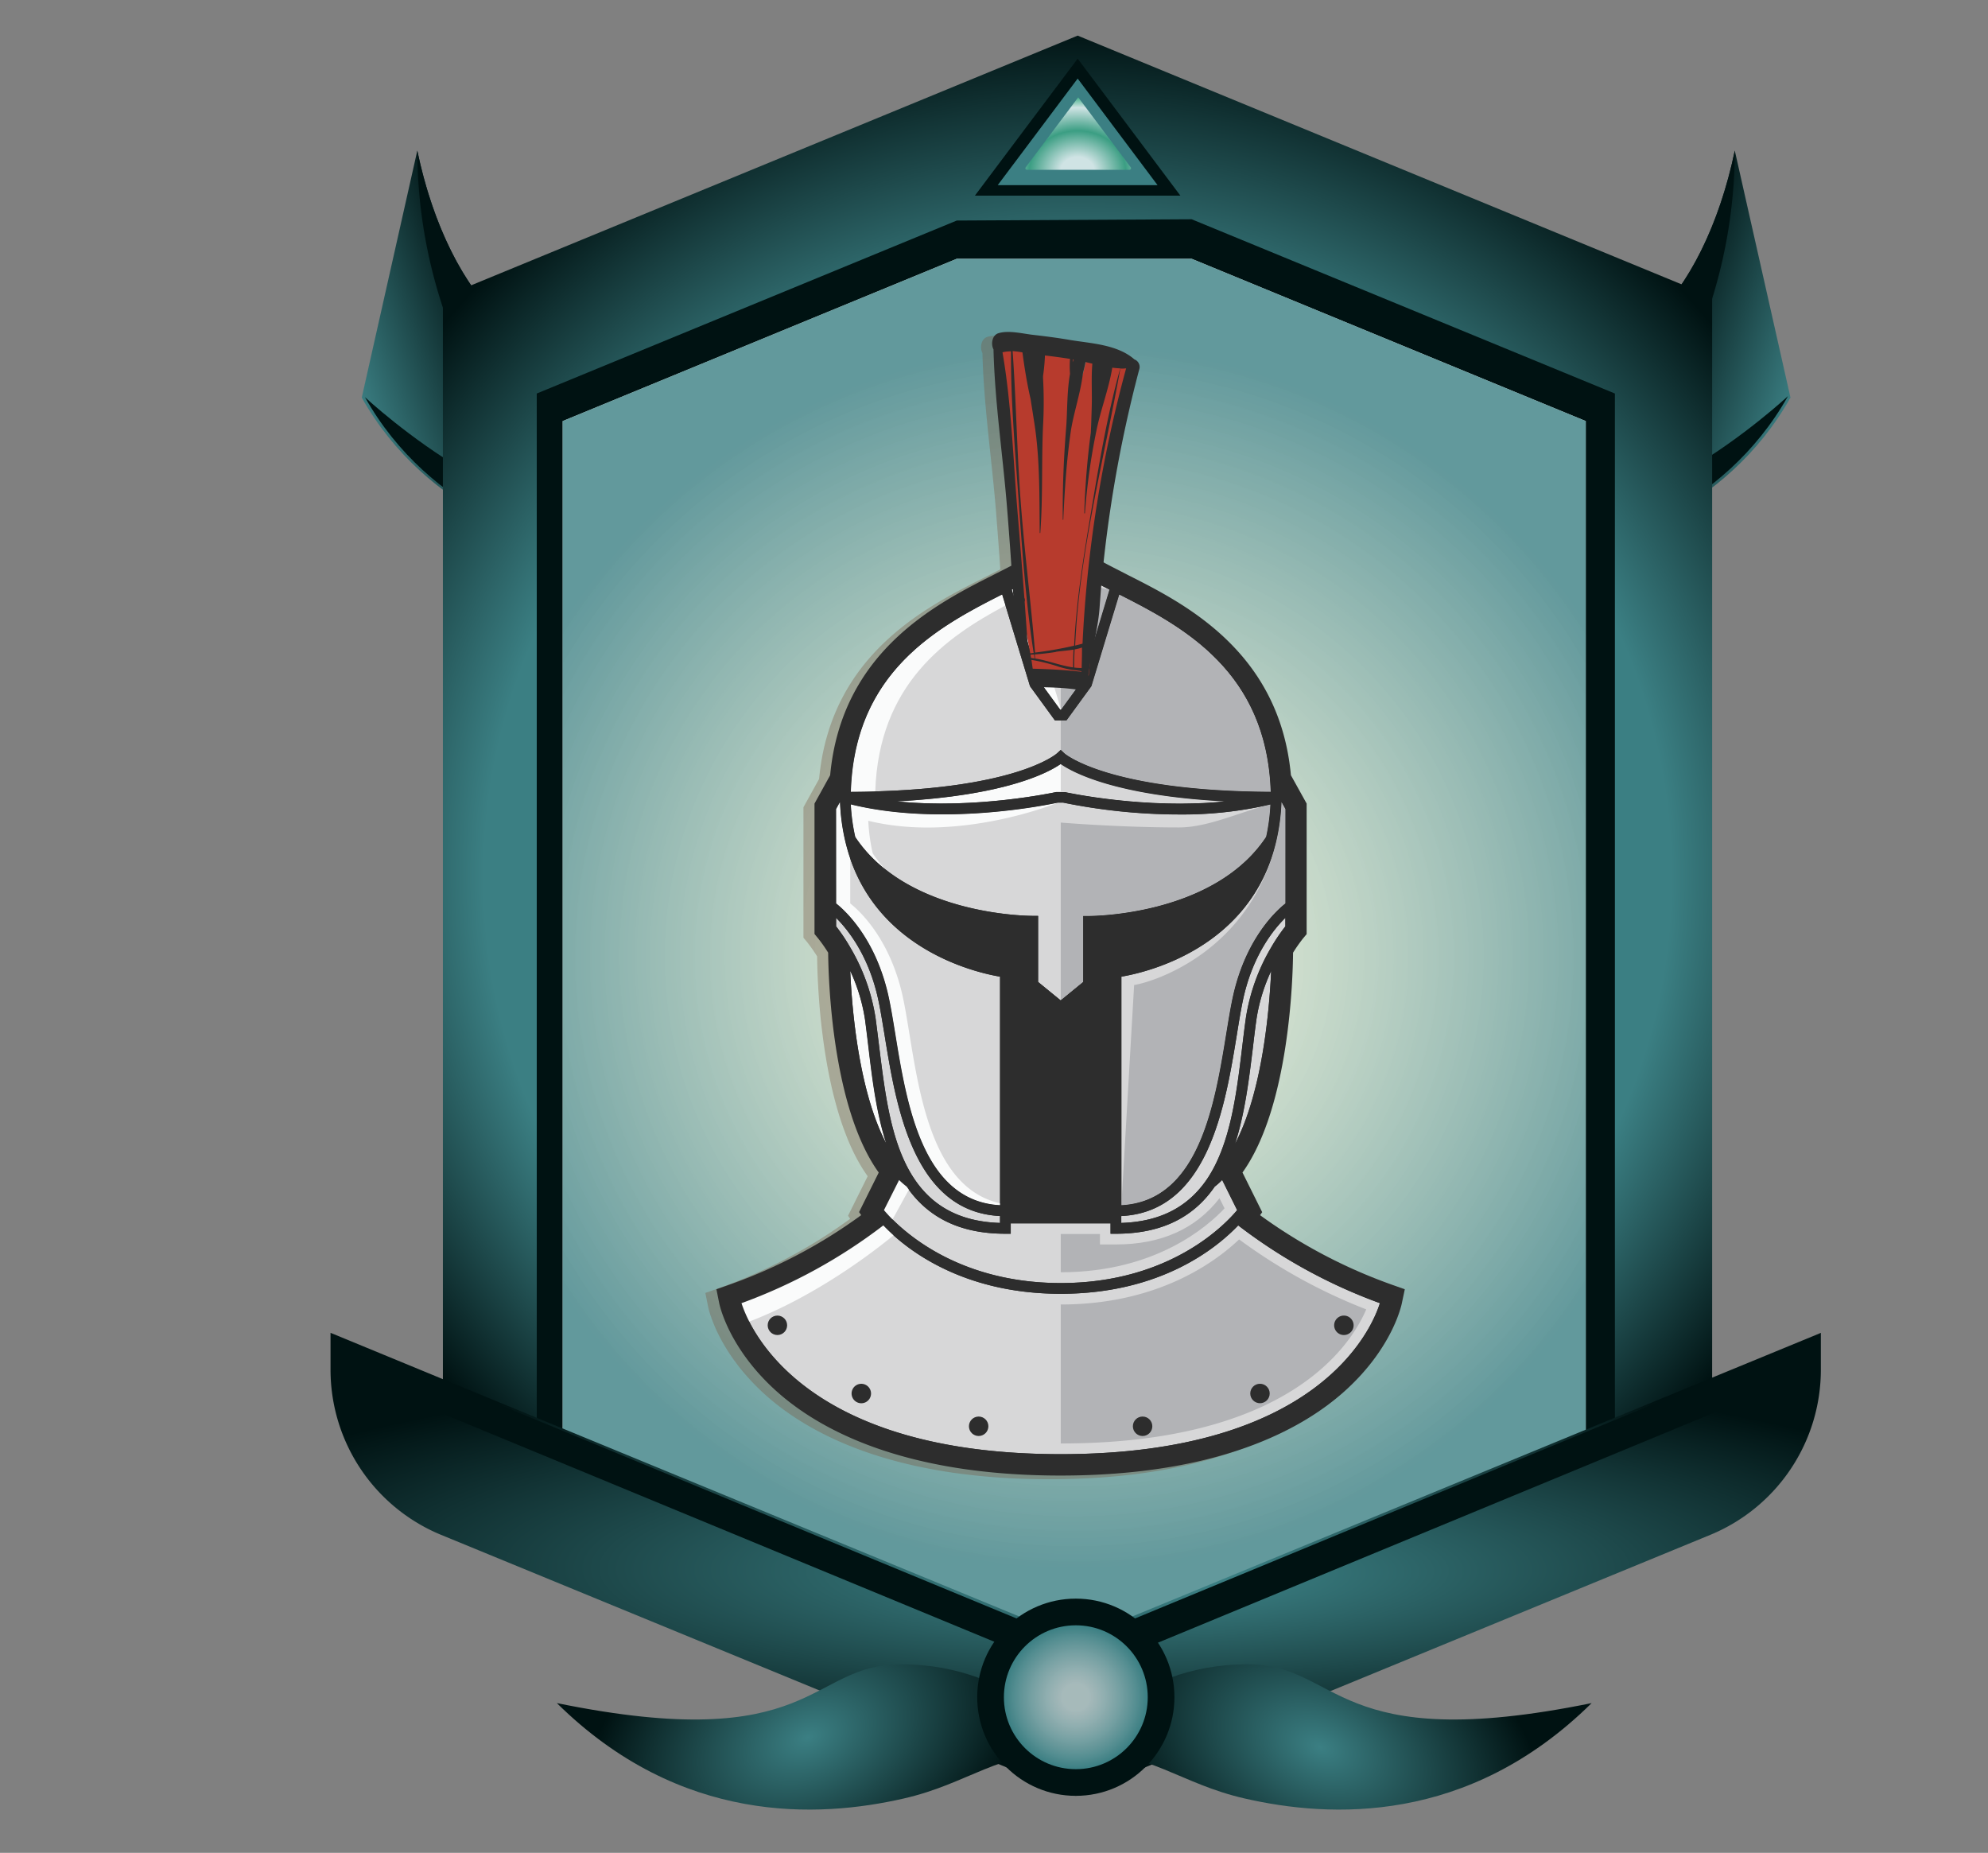 <svg xmlns="http://www.w3.org/2000/svg" xmlns:xlink="http://www.w3.org/1999/xlink" viewBox="0 0 539.75 503"><rect x="0" y="0" width="539.75" height="503" fill="#808080" stroke="none"/><defs><style>.cls-1{isolation:isolate;}.cls-2{fill:url(#linear-gradient);}.cls-3{fill:#001212;}.cls-4{fill:url(#linear-gradient-2);}.cls-5{fill:url(#radial-gradient);}.cls-6{fill:#fff;}.cls-7{opacity:0.8;fill:url(#radial-gradient-2);}.cls-8{fill:#3b7f83;}.cls-9{fill:url(#radial-gradient-3);}.cls-10{fill:url(#radial-gradient-4);}.cls-11{fill:none;}.cls-12{fill:url(#radial-gradient-5);}.cls-13{fill:url(#radial-gradient-6);}.cls-14{fill:url(#radial-gradient-7);}.cls-15{opacity:0.35;mix-blend-mode:multiply;}.cls-16{fill:#75523b;}.cls-17{fill:#2d2d2d;}.cls-18{fill:#b2b3b6;}.cls-19{fill:#d7d7d8;}.cls-20{fill:#fafbfb;}.cls-21{fill:#4f4f4f;}.cls-22{fill:#b73b2d;}</style><linearGradient id="linear-gradient" x1="76.8" y1="117.02" x2="180.19" y2="82.75" gradientUnits="userSpaceOnUse"><stop offset="0.2" stop-color="#3b7f83"/><stop offset="0.58" stop-color="#001212"/></linearGradient><linearGradient id="linear-gradient-2" x1="-3197.3" y1="117.02" x2="-3093.9" y2="82.75" gradientTransform="matrix(-1, 0, 0, 1, -2689.76, 0)" xlink:href="#linear-gradient"/><radialGradient id="radial-gradient" cx="292.55" cy="230.91" fy="256.455" r="223.83" gradientUnits="userSpaceOnUse"><stop offset="0.72" stop-color="#3b7f83"/><stop offset="1" stop-color="#001212"/></radialGradient><radialGradient id="radial-gradient-2" cx="291.65" cy="259.75" r="166.13" gradientUnits="userSpaceOnUse"><stop offset="0" stop-color="#fefbd4" stop-opacity="0.8"/><stop offset="1" stop-color="#3b7f83"/></radialGradient><radialGradient id="radial-gradient-3" cx="292.56" cy="46.32" r="24.15" gradientTransform="translate(0 7.56) scale(1 0.84)" gradientUnits="userSpaceOnUse"><stop offset="0.19" stop-color="#cfe3e4"/><stop offset="0.54" stop-color="#3b9e83"/><stop offset="0.85" stop-color="#cfe3e4"/><stop offset="1" stop-color="#3bac83"/></radialGradient><radialGradient id="radial-gradient-4" cx="292.05" cy="424.68" fx="312.01" fy="445.95" r="294.33" gradientTransform="translate(0 334.23) scale(1 0.21)" gradientUnits="userSpaceOnUse"><stop offset="0.07" stop-color="#3b7f83"/><stop offset="0.88" stop-color="#001212"/></radialGradient><radialGradient id="radial-gradient-5" cx="640.85" cy="1087.72" r="75.76" gradientTransform="matrix(0.76, -0.32, 0.21, 0.51, -496.18, 122.04)" gradientUnits="userSpaceOnUse"><stop offset="0" stop-color="#3b7f83"/><stop offset="1" stop-color="#001212"/></radialGradient><radialGradient id="radial-gradient-6" cx="-2876.03" cy="-123.73" r="75.76" gradientTransform="matrix(-0.76, -0.32, -0.21, 0.51, -1853.29, -382.9)" xlink:href="#radial-gradient-5"/><radialGradient id="radial-gradient-7" cx="292.09" cy="460.76" r="19.53" gradientUnits="userSpaceOnUse"><stop offset="0.19" stop-color="#cfe3e4" stop-opacity="0.8"/><stop offset="1" stop-color="#3b7f83"/></radialGradient></defs><g class="cls-1"><g id="Layer_1" data-name="Layer 1"><path class="cls-2" d="M168.28,150.74c-19.06-.57-52.61-11.76-70.06-42.8L113.3,40.88c8.38,40.35,33.77,67.1,55,45.29Z"/><path class="cls-3" d="M169.09,150.63c-19.05-.57-52.6-11.76-70-42.8,0,0,48.85,45.37,70.05,23.56Z"/><path class="cls-3" d="M168.28,150.74c-13.39-.4-26.44-22.45-39.07-46.29A136.44,136.44,0,0,1,113.3,40.88h0c8.38,40.35,33.77,67.1,55,45.29Z"/><path class="cls-4" d="M416.06,150.74c19.05-.57,52.6-11.76,70.06-42.8L471,40.88c-8.38,40.35-33.77,67.1-55,45.29Z"/><path class="cls-3" d="M415.39,150.33c19.05-.57,52.6-11.76,70.06-42.8,0,0-48.86,45.37-70.06,23.56Z"/><path class="cls-3" d="M416.06,150.74c13.38-.4,26.44-22.45,39.07-46.29A136.43,136.43,0,0,0,471,40.88h0c-8.38,40.35-33.77,67.1-55,45.29Z"/><path id="border_shadow" data-name="border shadow" class="cls-5" d="M292.59,9.67,120.25,80.61v300.6l172.34,70.94,172.26-70.94V80.61ZM431.47,391.75,292.59,448.93,153.71,391.75V114L259.8,70.31l65.43-.06L431.47,114Z"/><polygon id="border_shadow-2" data-name="border shadow" class="cls-3" points="438.45 106.83 438.45 399.55 292.09 459.81 145.73 399.55 145.73 106.83 259.77 59.87 323.53 59.52 438.45 106.83"/><polygon id="bgwhite" class="cls-6" points="430.54 114.31 430.54 392.07 291.65 449.25 152.77 392.07 152.77 114.31 259.77 70.25 323.53 70.25 430.54 114.31"/><polygon id="bg" class="cls-7" points="430.54 114.31 430.54 392.07 291.65 449.25 152.77 392.07 152.77 114.31 259.77 70.25 323.53 70.25 430.54 114.31"/><polygon class="cls-3" points="320.48 53.11 264.69 53.11 292.59 15.92 320.48 53.11"/><polygon class="cls-8" points="314.28 50.26 270.89 50.26 292.59 21.33 314.28 50.26"/><path class="cls-9" d="M306.66,46.1H278.82a.43.43,0,0,1-.34-.68l14.26-19,14.26,19A.43.43,0,0,1,306.66,46.1Z"/><path id="ribbon" class="cls-10" d="M494.37,361.83v10a48.5,48.5,0,0,1-30,44.84h0L292.08,487.53,119.74,416.67h0a48.5,48.5,0,0,1-30-44.84v-10l30,12.37,172.34,70.95L464.36,374.2,494,362Z"/><polygon id="ribbon_shadow" data-name="ribbon shadow" class="cls-3" points="493.53 362.71 493.53 371.86 464.03 384.07 292.48 455.01 120.86 384.07 90.58 371.53 90.58 362.71 120.47 375.08 292.08 446.02 463.64 375.08 493.53 362.71"/><path id="outline" class="cls-11" d="M494.37,361.83v10a48.5,48.5,0,0,1-30,44.84h0L292.08,487.53,119.74,416.67h0a48.5,48.5,0,0,1-30-44.84v-10l30,12.37,172.34,70.95L464.36,374.2,494,362Z"/><path class="cls-12" d="M245.33,488.26c17.79-4.06,25.1-12.58,46.32-13.26,0,0-14.79-23.18-47.12-23.18-25.11,0-23.11,24.88-93.34,10.53C184.76,495.5,222.28,493.53,245.33,488.26Z"/><path class="cls-13" d="M338,488.26c-17.8-4.06-25.1-12.58-46.33-13.26,0,0,14.79-23.18,47.12-23.18,25.12,0,23.12,24.88,93.35,10.53C398.55,495.5,361,493.53,338,488.26Z"/><circle class="cls-3" cx="292.09" cy="460.76" r="26.77"/><circle class="cls-14" cx="292.09" cy="460.76" r="19.53"/><g class="cls-15"><path class="cls-16" d="M374.86,349.75a141.56,141.56,0,0,1-35.75-18.86l.58-.81-5.35-10.77c12.71-17.75,13.67-52.67,13.73-59.68a42.76,42.76,0,0,1,2.69-3.84l1-1.2V219.15l-4.27-7.69c-3.1-33.58-28.86-46.59-44.18-54.32l-.57-.3-.4-.21c-5.9-3-11-5.57-13.36-8.13l-1.3-1.38h-5.5l-1.26,1.39c-2.38,2.55-7.48,5.14-13.37,8.13l-.39.2-.47.24c-15.43,7.79-41.19,20.8-44.3,54.38l-4.25,7.69v35.41l1.08,1.31a40.58,40.58,0,0,1,2.63,3.76c.07,7,1,42,13.73,59.69l-5.34,10.73.58.83a139.5,139.5,0,0,1-35.76,18.87L191.51,351l.74,3.7c.09.49,2.53,12.34,15.69,24.09,11.64,10.39,34.46,22.79,77,22.79s65.38-12.4,77-22.79c13.2-11.79,15.6-23.61,15.68-24.05l.79-3.73Z"/><path class="cls-16" d="M361.87,356.76a4,4,0,1,1-4,4A4,4,0,0,1,361.87,356.76Zm1.12,4a1.12,1.12,0,0,0-2.24,0,1.12,1.12,0,1,0,2.24,0Z"/><path class="cls-16" d="M371.64,354.77c-2.16,6.89-16.51,41-86.67,41s-84.47-34.13-86.68-41a144.59,144.59,0,0,0,38.5-21.11c5.71,6,20.9,18.57,48.18,18.57s42.46-12.55,48.19-18.57A144,144,0,0,0,371.64,354.77Z"/><path class="cls-16" d="M346,250.16v2.31a49.11,49.11,0,0,0-3.9,5.79,53.72,53.72,0,0,0-6.82,19.06c-.35,2.51-.68,5.16-1,7.91-1.54,12.74-3.2,26.45-9.58,35.9C320,328,312.86,332.64,301.43,333v-1.87c23.55-1.15,28.22-29.9,31.35-49.05.62-3.86,1.22-7.51,1.87-10.41C337.31,260.06,342.84,253.24,346,250.16Z"/><path class="cls-16" d="M346,220.64v25.62c-2.37,1.86-10.6,9.28-14.15,24.76-.68,3-1.28,6.68-1.92,10.59-3.13,19.23-7.39,45.44-28.47,46.58V266.14c6.47-1.09,35.06-7.53,42-36.58a55.87,55.87,0,0,0,1.47-10.86Z"/><path class="cls-16" d="M346,220.64v25.62c-2.37,1.86-10.6,9.28-14.15,24.76-.68,3-1.28,6.68-1.92,10.59-3.13,19.23-7.39,45.44-28.47,46.58l3.46-59.78c6.47-1.09,31.6-9.8,38.53-38.85a55.87,55.87,0,0,0,1.47-10.86Z"/><path class="cls-16" d="M341.92,219.38a52.06,52.06,0,0,1-1.16,8.79c-14.28,21.57-47.86,21.49-48.21,21.48h-1.47v17.92l-6.11,5-6.12-5V249.64h-1.47c-.36,0-33.88.1-48.17-21.43a51.53,51.53,0,0,1-1.21-8.84c24.81,6.09,53.61.09,56.29-.5h1.35a158.83,158.83,0,0,0,31.42,3.22A105.37,105.37,0,0,0,341.92,219.38Z"/><path class="cls-16" d="M233.94,232.66a51.56,51.56,0,0,1-1.2-8.84c24.8,6.09,51.55-4.94,51.55-4.94-2.68.59-31.48,6.59-56.29.5a51.53,51.53,0,0,0,1.21,8.84,38.14,38.14,0,0,0,8.09,8.72A36.66,36.66,0,0,1,233.94,232.66Z"/><path class="cls-16" d="M338.13,277.73a48,48,0,0,1,4-13.13c-.48,10.7-2.37,32.78-9.79,46.92,2.66-8.23,3.78-17.48,4.82-25.94C337.46,282.86,337.78,280.23,338.13,277.73Z"/><path class="cls-16" d="M328.84,321.33l4.07,8.19C330,333,315,349.32,285,349.32s-45.06-16.28-48-19.8l4.07-8.17a23.19,23.19,0,0,0,2.07,1.8c5.26,7.65,13.49,12.78,26.79,12.78h1.46v-2.82h27.11v2.82H300c13.31,0,21.54-5.15,26.81-12.8A19,19,0,0,0,328.84,321.33Z"/><path class="cls-16" d="M300.86,162.4c17.28,8.74,40.05,20.86,41.12,53.56-44.23-.22-55.92-10.35-56-10.45l-1-.93-1,.93c-.1.1-11.46,10.25-56,10.45,1.07-32.68,23.83-44.82,41.11-53.56l7.57,24.9,6.76,9.28h3.15l6.76-9.28Z"/><path class="cls-16" d="M270,165.36l-.9-3C251.78,171.14,229,183.28,228,216c2.3,0,4.5-.05,6.63-.11C235.58,186.75,253.79,174,270,165.36Z"/><path class="cls-16" d="M329.52,218.54c-21.65,2.23-43.14-2.48-43.4-2.53l-2,0-.32,0c-.26.05-21.77,4.78-43.43,2.53,29.78-1.55,41.38-7.9,44.59-10.14C288.17,210.64,299.76,217,329.52,218.54Z"/><path class="cls-16" d="M298.23,161.07,290.67,186l-5.6,7.67h-.2l-5.6-7.67-7.57-24.93c5.46-2.77,10.16-5.27,13-8.14h.45C288.08,155.8,292.76,158.3,298.23,161.07Z"/><path class="cls-16" d="M275.7,162.36c4.9-2.49,10.24-8.69,9.49-9.43h-.45c-2.88,2.87-7.58,5.37-13,8.14L279.27,186l5.6,7.67h.2Z"/><path class="cls-16" d="M268.5,331.12V333c-11.43-.35-18.57-5-23.21-11.88-6.38-9.45-8-23.14-9.59-35.88-.34-2.75-.66-5.4-1-7.91a53.81,53.81,0,0,0-6.82-19.05,48.05,48.05,0,0,0-3.88-5.8v-2.3c3.12,3.1,8.63,9.91,11.29,21.49.67,2.9,1.25,6.55,1.89,10.41C240.28,301.22,244.94,330,268.5,331.12Z"/><path class="cls-16" d="M268.5,266.14v62.05c-21.08-1.14-25.34-27.35-28.47-46.58-.64-3.91-1.24-7.61-1.92-10.59-3.55-15.48-11.78-22.9-14.13-24.76V220.64l1.07-1.94a55.87,55.87,0,0,0,1.47,10.86C233.44,258.61,262,265.05,268.5,266.14Z"/><path class="cls-16" d="M243.9,281.61c-.64-3.91-1.24-7.61-1.92-10.59-3.55-15.48-11.78-22.9-14.14-24.76V234.08c-.49-1.45-.94-3-1.32-4.52a55.87,55.87,0,0,1-1.47-10.86L224,220.64v25.62c2.35,1.86,10.58,9.28,14.13,24.76.68,3,1.28,6.68,1.92,10.59,3.13,19.23,7.39,45.44,28.47,46.58v-.53C250.74,323.69,246.82,299.61,243.9,281.61Z"/><path class="cls-16" d="M232.8,285.58c1,8.46,2.15,17.71,4.83,25.94-7.43-14.14-9.32-36.25-9.79-46.94a48.53,48.53,0,0,1,4,13.15C232.16,280.23,232.48,282.86,232.8,285.58Z"/><path class="cls-16" d="M300,338.84h-4.36V336H285v10.39h0c25.74,0,39.9-12.46,44.47-17.35l-1.37-2.75C321.65,334.62,312.21,338.84,300,338.84Z"/><path class="cls-16" d="M285,355.14h0v37.73h0c61.58,0,78.69-26.47,82.94-36.4a149.3,149.3,0,0,1-34.51-19C326.54,344,310.93,355.14,285,355.14Z"/><path class="cls-16" d="M285,224.31v48.22l0,0,6.11-5V249.64h1.47c.35,0,33.93.09,48.21-21.48a52.06,52.06,0,0,0,1.16-8.79c-8.21,2-16.86,6.26-24.86,6.26C300.92,225.64,285,224.31,285,224.31Z"/><path class="cls-16" d="M285,208.42V216l1.17,0c.26.05,21.75,4.76,43.4,2.53-29.76-1.56-41.35-7.9-44.55-10.14Z"/><path class="cls-16" d="M300.86,162.4l-7.56,24.9-6.76,9.28H285v8l0,0,1,.93c.1.1,11.79,10.23,56,10.45C340.91,183.26,318.14,171.14,300.86,162.4Z"/><path class="cls-16" d="M285,155.5v38.17h.12l5.6-7.67,7.56-24.93C292.18,160.18,285,155.5,285,155.5Z"/><path class="cls-16" d="M361.87,358.15a2.64,2.64,0,1,0,2.64,2.64A2.64,2.64,0,0,0,361.87,358.15Z"/><circle class="cls-16" cx="339.09" cy="379.3" r="2.64"/><circle class="cls-16" cx="307.22" cy="388.2" r="2.64"/><circle class="cls-16" cx="262.71" cy="388.2" r="2.64"/><path class="cls-16" d="M230.84,376.67a2.64,2.64,0,1,0,2.65,2.63A2.64,2.64,0,0,0,230.84,376.67Z"/><circle class="cls-16" cx="208.07" cy="360.79" r="2.64"/><path class="cls-16" d="M244.88,321.93,238.8,333l2,2.34s-18.78,16.44-41.31,24.8l-3.27-6.54a131.13,131.13,0,0,0,22-9.85c12.54-6.9,17.81-12.08,17.81-12.08l-.18-3.47,5.72-10.25Z"/><path class="cls-16" d="M373.9,352.49a141.3,141.3,0,0,1-38.82-21c.42-.52.65-.86.72-1l.51-.71L330.93,319c13.74-17.14,14.24-55.37,14.24-60.19a50.18,50.18,0,0,1,3.35-4.88l.35-.4V219.9l-4.2-7.57C342,180.4,318.33,168,301.91,159.68c-.26-.15-.51-.26-.76-.39-6.19-3.15-11.54-5.85-14.27-8.8l-.44-.47h-2.95l-.42.47c-2.75,2.95-8.1,5.65-14.3,8.8-.24.13-.49.24-.75.39-16.42,8.29-40.1,20.72-42.76,52.65l-4.19,7.57v33.62l.33.4a41.86,41.86,0,0,1,3.38,4.88c0,4.82.48,43.08,14.23,60.2l-5.38,10.81.5.71c.07.1.3.42.72,1a140.43,140.43,0,0,1-38.8,21l-1.2.42.25,1.24c.09.45,2.41,11.44,14.77,22.48,11.27,10.06,33.45,22.05,75.1,22.05s63.82-12,75.08-22.05c12.36-11,14.69-22,14.78-22.48l.26-1.24Zm-41.59-41c2.66-8.23,3.78-17.48,4.82-25.94.33-2.72.65-5.35,1-7.85a48,48,0,0,1,4-13.13C341.62,275.3,339.73,297.38,332.31,311.52Zm13.66-59a49.11,49.11,0,0,0-3.9,5.79,53.72,53.72,0,0,0-6.82,19.06c-.35,2.51-.68,5.16-1,7.91-1.54,12.74-3.2,26.45-9.58,35.9C320,328,312.86,332.64,301.43,333v-1.87c23.55-1.15,28.22-29.9,31.35-49.05.62-3.86,1.22-7.51,1.87-10.41,2.66-11.6,8.19-18.42,11.32-21.5Zm-61.68-33.59h1.35a158.83,158.83,0,0,0,31.42,3.22,105.37,105.37,0,0,0,24.86-2.72,52.06,52.06,0,0,1-1.16,8.79c-14.28,21.57-47.86,21.49-48.21,21.48h-1.47v17.92l-6.11,5-6.12-5V249.64h-1.47c-.36,0-33.88.1-48.17-21.43a51.53,51.53,0,0,1-1.21-8.84C252.81,225.47,281.61,219.47,284.29,218.88Zm-43.91-.34c29.78-1.55,41.38-7.9,44.59-10.14,3.2,2.24,14.79,8.58,44.55,10.14-21.65,2.23-43.14-2.48-43.4-2.53l-2,0-.32,0C283.55,216.06,262,220.79,240.38,218.54ZM346,246.26c-2.37,1.86-10.6,9.28-14.15,24.76-.68,3-1.28,6.68-1.92,10.59-3.13,19.23-7.39,45.44-28.47,46.58V266.14c6.47-1.09,35.06-7.53,42-36.58a55.87,55.87,0,0,0,1.47-10.86l1.08,1.94Zm-61.23-93.33h.45c2.89,2.87,7.57,5.37,13,8.14L290.67,186l-5.6,7.67h-.2l-5.6-7.67-7.57-24.93C277.16,158.3,281.86,155.8,284.74,152.93Zm-15.68,9.47,7.57,24.9,6.76,9.28h3.15l6.76-9.28,7.56-24.9c17.28,8.74,40.05,20.86,41.12,53.56-44.23-.22-55.92-10.35-56-10.45l-1-.93-1,.93c-.1.1-11.46,10.25-56,10.45C229,183.28,251.78,171.14,269.06,162.4ZM224,220.64l1.07-1.94a55.87,55.87,0,0,0,1.47,10.86c6.92,29.05,35.51,35.49,42,36.58v62.05c-21.08-1.14-25.34-27.35-28.47-46.58-.64-3.91-1.24-7.61-1.92-10.59-3.55-15.48-11.78-22.9-14.13-24.76Zm0,31.83v-2.3c3.12,3.1,8.63,9.91,11.29,21.49.67,2.9,1.25,6.55,1.89,10.41,3.12,19.15,7.78,47.9,31.34,49.05V333c-11.43-.35-18.57-5-23.21-11.88-6.38-9.45-8-23.14-9.59-35.88-.34-2.75-.66-5.4-1-7.91a53.81,53.81,0,0,0-6.82-19.05A48.05,48.05,0,0,0,224,252.47Zm3.86,12.11a48.53,48.53,0,0,1,4,13.15c.36,2.5.68,5.13,1,7.85,1,8.46,2.15,17.71,4.83,25.94C230.2,297.38,228.31,275.27,227.84,264.58Zm13.25,56.77a23.19,23.19,0,0,0,2.07,1.8c5.26,7.65,13.49,12.78,26.79,12.78h1.46v-2.82h27.11v2.82H300c13.31,0,21.54-5.15,26.81-12.8a19,19,0,0,0,2-1.8l4.07,8.19C330,333,315,349.32,285,349.32s-45.06-16.28-48-19.8ZM285,395.78c-70,0-84.47-34.13-86.68-41a144.59,144.59,0,0,0,38.5-21.11c5.71,6,20.9,18.57,48.18,18.57s42.46-12.55,48.19-18.57a144,144,0,0,0,38.48,21.11C369.48,361.66,355.13,395.78,285,395.78Z"/><path class="cls-16" d="M286,161.86v0"/><path class="cls-16" d="M274.33,95l4.79,19.74V95.55q3.86.53,7.7,1.13l1.91.3-.57,16.57,4.13-16q1.05.18,2.1.39L293,122l5.74-23c1.77.45,3.52,1,5.26,1.58-3.13,10.51-4.7,21.9-6.08,33.19-2.07,16.8-3.79,33.68-5.33,50.59-5.56.79-9.27,1.7-14.86,1.54-.43-7-2.78-14.48-3.29-21.43q-2.56-35-6.53-69.8C270.06,94.64,272.19,94.8,274.33,95Z"/><path class="cls-16" d="M295.89,161.24a350.67,350.67,0,0,1,10.4-59.89A2.19,2.19,0,0,0,305,98.57c-4.66-4.1-12-4.35-17.45-5.27-3.3-.57-6.61-1-9.93-1.38-2.9-.31-6.71-1.33-9.54-.46-1.76.54-2.08,3-1.34,4.39.34,14.21,2.52,28.61,3.66,42.75q1,12.32,1.74,24.65l.53,8.59c1.66,4.63,1.89,12.51,5.51,14.92,2,1.33-1.74.71-1.06.73,5.87.17,8.38.08,14.2,1,1,.15.9.48.93-.8.16-6.69,2.77-14.75,3.27-21.43m-20.92-69.6c.54,4.14,1.26,8.57,2.21,12.66.38,2.47.78,4.93,1.15,7.4,1.39,9.44,1.23,19.36,1.33,28.91,0,.13.15.15.16,0,.72-9.68.31-19.33.74-29a117.09,117.09,0,0,0,0-13c0-.19,0-.37,0-.56a51.46,51.46,0,0,0,.52-5.57c2.27.27,4.53.57,6.8.93a27.5,27.5,0,0,0,0,4.06c-.86,4.8-.7,10.39-1.05,14.67-.67,8.27-1,16.56-.91,24.88,0,.11.14.13.14,0,.35-7.91.88-15.88,2-23.69.68-4.85,2.74-10.75,3.35-16.16.27-1,.5-1.93.68-2.91l1.86.45c-.33,3.75-.06,7.56-.16,11.32-.06,2.43-.15,4.87-.25,7.3a216.58,216.58,0,0,0-1.78,21.92c0,.15.17.17.18,0a172.82,172.82,0,0,1,3.2-22.77c1.15-5.48,3.31-11.1,4.22-16.68.73.09,1.45.16,2.17.18-3.57,12.69-5.8,26.23-8,39.37-2,11.84-3.94,23.82-4.53,35.92a103.59,103.59,0,0,1-10.6,1.87c-1.15-13.82-2.92-27.56-3.94-41.41-1-13.45-1.2-27-2.16-40.43A23.69,23.69,0,0,1,274.56,96.66Zm5,.73h0v0A.14.14,0,0,0,279.52,97.39Zm-4-.44a.68.68,0,0,0,0-.14h.06A.65.65,0,0,1,275.56,97Zm12.64,2.5c0-.28,0-.57.07-.86l.21,0C288.38,98.9,288.29,99.17,288.2,99.45ZM302.75,101a346.74,346.74,0,0,0-11.84,74.74c-.67.18-1.35.35-2,.51,1.16-25.57,7.81-50.36,12.27-75.2C301.69,101.08,302.22,101.06,302.75,101Zm-18,81.09a25.41,25.41,0,0,0,3.41.77,23.51,23.51,0,0,1,2.46.37.76.76,0,0,0,0,.15c-4.69-.56-9.4-.74-14.12-.87,0-.82-.11-1.64-.17-2.47A47.07,47.07,0,0,1,284.78,182.11Zm5.89.26a16.16,16.16,0,0,1-2-.13q0-2.46.12-4.92a12.16,12.16,0,0,0,2-.51C290.79,178.66,290.72,180.51,290.67,182.37Zm-7-4.39c1.25-.21,3.1-.32,4.82-.6-.07,1.61-.11,3.21-.13,4.82-3.46-.49-6.82-1.86-10.29-2.41h0c0-.37-.07-.74-.1-1.11C279.85,178.52,281.75,178.3,283.64,178Zm-5.74,1.79c-.52-.08-1-.13-1.58-.17l-.06-.81,1.48-.1C277.8,179.05,277.84,179.41,277.9,179.77Zm17.6-13.9c.06-.79.13-1.58.19-2.37M269.18,96.64a9.15,9.15,0,0,1,2.31-.25c-.08,13.11,1.07,26.43,2,39.45,1,14.09,2,28.48,4.15,42.42l-1.44.17c-.33-4.69-.66-9.37-1-14.05a1.42,1.42,0,0,0-.08-1.09q-.92-12.1-1.93-24.19C272.06,125.15,271.58,110.42,269.18,96.64Z"/></g><path class="cls-17" d="M377.86,348.75a141.56,141.56,0,0,1-35.75-18.86l.58-.81-5.35-10.77c12.71-17.75,13.67-52.67,13.73-59.68a42.76,42.76,0,0,1,2.69-3.84l1-1.2V218.15l-4.27-7.69c-3.1-33.58-28.86-46.59-44.18-54.32l-.57-.3-.4-.21c-5.9-3-11-5.57-13.36-8.13l-1.3-1.38h-5.5l-1.26,1.39c-2.38,2.55-7.48,5.14-13.37,8.13l-.39.2-.47.24c-15.43,7.79-41.19,20.8-44.3,54.38l-4.25,7.69v35.41l1.08,1.31a40.58,40.58,0,0,1,2.63,3.76c.07,7,1,42,13.73,59.69l-5.34,10.73.58.83a139.5,139.5,0,0,1-35.76,18.87L194.51,350l.74,3.7c.09.49,2.53,12.34,15.69,24.09,11.64,10.39,34.46,22.79,77,22.79s65.38-12.4,77-22.79c13.2-11.79,15.6-23.61,15.68-24.05l.79-3.73Z"/><path class="cls-18" d="M364.87,355.76a4,4,0,1,1-4,4A4,4,0,0,1,364.87,355.76Zm1.12,4a1.12,1.12,0,0,0-2.24,0,1.12,1.12,0,1,0,2.24,0Z"/><path class="cls-19" d="M374.64,353.77c-2.16,6.89-16.51,41-86.67,41s-84.47-34.13-86.68-41a144.59,144.59,0,0,0,38.5-21.11c5.71,6,20.9,18.57,48.18,18.57s42.46-12.55,48.19-18.57A144,144,0,0,0,374.64,353.77Z"/><path class="cls-19" d="M349,249.16v2.31a49.11,49.11,0,0,0-3.9,5.79,53.72,53.72,0,0,0-6.82,19.06c-.35,2.51-.68,5.16-1,7.91-1.54,12.74-3.2,26.45-9.58,35.9C323,327,315.86,331.64,304.43,332v-1.87c23.55-1.15,28.22-29.9,31.35-49.05.62-3.86,1.22-7.51,1.87-10.41C340.31,259.06,345.84,252.24,349,249.16Z"/><path class="cls-19" d="M349,219.64v25.62c-2.37,1.86-10.6,9.28-14.15,24.76-.68,3-1.28,6.68-1.92,10.59-3.13,19.23-7.39,45.44-28.47,46.58V265.14c6.47-1.09,35.06-7.53,42-36.58a55.87,55.87,0,0,0,1.47-10.86Z"/><path class="cls-18" d="M349,219.64v25.62c-2.37,1.86-10.6,9.28-14.15,24.76-.68,3-1.28,6.68-1.92,10.59-3.13,19.23-7.39,45.44-28.47,46.58l3.46-59.78c6.47-1.09,31.6-9.8,38.53-38.85a55.87,55.87,0,0,0,1.47-10.86Z"/><path class="cls-19" d="M344.92,218.38a52.06,52.06,0,0,1-1.16,8.79c-14.28,21.57-47.86,21.49-48.21,21.48h-1.47v17.92l-6.11,5-6.12-5V248.64h-1.47c-.36,0-33.88.1-48.17-21.43a51.53,51.53,0,0,1-1.21-8.84c24.81,6.09,53.61.09,56.29-.5h1.35a158.83,158.83,0,0,0,31.42,3.22A105.37,105.37,0,0,0,344.92,218.38Z"/><path class="cls-20" d="M236.94,231.66a51.56,51.56,0,0,1-1.2-8.84c24.8,6.09,51.55-4.94,51.55-4.94-2.68.59-31.48,6.59-56.29.5a51.53,51.53,0,0,0,1.21,8.84,38.14,38.14,0,0,0,8.09,8.72A36.66,36.66,0,0,1,236.94,231.66Z"/><path class="cls-19" d="M341.13,276.73a48,48,0,0,1,4-13.13c-.48,10.7-2.37,32.78-9.79,46.92,2.66-8.23,3.78-17.48,4.82-25.94C340.46,281.86,340.78,279.23,341.13,276.73Z"/><path class="cls-19" d="M331.84,320.33l4.07,8.19C333,332,318,348.32,288,348.32s-45.06-16.28-48-19.8l4.07-8.17a23.19,23.19,0,0,0,2.07,1.8c5.26,7.65,13.49,12.78,26.79,12.78h1.46v-2.82h27.11v2.82H303c13.31,0,21.54-5.15,26.81-12.8A19,19,0,0,0,331.84,320.33Z"/><path class="cls-19" d="M303.86,161.4c17.28,8.74,40.05,20.86,41.12,53.56-44.23-.22-55.92-10.35-56-10.45l-1-.93-1,.93c-.1.1-11.46,10.25-56,10.45,1.07-32.68,23.83-44.82,41.11-53.56l7.57,24.9,6.76,9.28h3.15l6.76-9.28Z"/><path class="cls-20" d="M273,164.36l-.9-3C254.78,170.14,232,182.28,231,215c2.3,0,4.5-.05,6.63-.11C238.58,185.75,256.79,173,273,164.36Z"/><path class="cls-20" d="M332.52,217.54c-21.65,2.23-43.14-2.48-43.4-2.53l-2,0-.32,0c-.26.05-21.77,4.78-43.43,2.53,29.78-1.55,41.38-7.9,44.59-10.14C291.17,209.64,302.76,216,332.52,217.54Z"/><path class="cls-19" d="M301.23,160.07,293.67,185l-5.6,7.67h-.2l-5.6-7.67-7.57-24.93c5.46-2.77,10.16-5.27,13-8.14h.45C291.08,154.8,295.76,157.3,301.23,160.07Z"/><path class="cls-20" d="M278.7,161.36c4.9-2.49,10.24-8.69,9.49-9.43h-.45c-2.88,2.87-7.58,5.37-13,8.14L282.27,185l5.6,7.67h.2Z"/><path class="cls-19" d="M271.5,330.12V332c-11.43-.35-18.57-5-23.21-11.88-6.38-9.45-8-23.14-9.59-35.88-.34-2.75-.66-5.4-1-7.91a53.81,53.81,0,0,0-6.82-19.05,48.05,48.05,0,0,0-3.88-5.8v-2.3c3.12,3.1,8.63,9.91,11.29,21.49.67,2.9,1.25,6.55,1.89,10.41C243.28,300.22,247.94,329,271.5,330.12Z"/><path class="cls-19" d="M271.5,265.14v62.05c-21.08-1.14-25.34-27.35-28.47-46.58-.64-3.91-1.24-7.61-1.92-10.59-3.55-15.48-11.78-22.9-14.13-24.76V219.64l1.07-1.94a55.87,55.87,0,0,0,1.47,10.86C236.44,257.61,265,264.05,271.5,265.14Z"/><path class="cls-20" d="M246.9,280.61c-.64-3.91-1.24-7.61-1.92-10.59-3.55-15.48-11.78-22.9-14.14-24.76V233.08c-.49-1.45-.94-3-1.32-4.52a55.87,55.87,0,0,1-1.47-10.86L227,219.64v25.62c2.35,1.86,10.58,9.28,14.13,24.76.68,3,1.28,6.68,1.92,10.59,3.13,19.23,7.39,45.44,28.47,46.58v-.53C253.74,322.69,249.82,298.61,246.9,280.61Z"/><path class="cls-20" d="M235.8,284.58c1,8.46,2.15,17.71,4.83,25.94-7.43-14.14-9.32-36.25-9.79-46.94a48.53,48.53,0,0,1,4,13.15C235.16,279.23,235.48,281.86,235.8,284.58Z"/><path class="cls-18" d="M303,337.84h-4.36V335H288v10.39h0c25.74,0,39.9-12.46,44.47-17.35l-1.37-2.75C324.65,333.62,315.21,337.84,303,337.84Z"/><path class="cls-18" d="M288,354.14h0v37.73h0c61.58,0,78.69-26.47,82.94-36.4a149.3,149.3,0,0,1-34.51-19C329.54,343,313.93,354.14,288,354.14Z"/><path class="cls-18" d="M288,223.31v48.22l0,0,6.11-5V248.64h1.47c.35,0,33.93.09,48.21-21.48a52.06,52.06,0,0,0,1.16-8.79c-8.21,2-16.86,6.26-24.86,6.26C303.92,224.64,288,223.31,288,223.31Z"/><path class="cls-19" d="M288,207.42V215l1.17,0c.26.05,21.75,4.76,43.4,2.53-29.76-1.56-41.35-7.9-44.55-10.14Z"/><path class="cls-18" d="M303.86,161.4l-7.56,24.9-6.76,9.28H288v8l0,0,1,.93c.1.1,11.79,10.23,56,10.45C343.91,182.26,321.14,170.14,303.86,161.4Z"/><path class="cls-18" d="M288,154.5v38.17h.12l5.6-7.67,7.56-24.93C295.18,159.18,288,154.5,288,154.5Z"/><path class="cls-17" d="M364.87,357.15a2.64,2.64,0,1,0,2.64,2.64A2.64,2.64,0,0,0,364.87,357.15Z"/><circle class="cls-17" cx="342.09" cy="378.3" r="2.64"/><circle class="cls-17" cx="310.22" cy="387.2" r="2.64"/><circle class="cls-17" cx="265.71" cy="387.2" r="2.64"/><path class="cls-17" d="M233.84,375.67a2.64,2.64,0,1,0,2.65,2.63A2.64,2.64,0,0,0,233.84,375.67Z"/><circle class="cls-17" cx="211.07" cy="359.79" r="2.64"/><path class="cls-20" d="M247.88,320.93,241.8,332l2,2.34s-18.78,16.44-41.31,24.8l-3.27-6.54a131.13,131.13,0,0,0,22-9.85c12.54-6.9,17.81-12.08,17.81-12.08l-.18-3.47,5.72-10.25Z"/><path class="cls-17" d="M376.9,351.49a141.3,141.3,0,0,1-38.82-21c.42-.52.65-.86.72-1l.51-.71L333.93,318c13.74-17.14,14.24-55.37,14.24-60.19a50.18,50.18,0,0,1,3.35-4.88l.35-.4V218.9l-4.2-7.57C345,179.4,321.33,167,304.91,158.68c-.26-.15-.51-.26-.76-.39-6.19-3.15-11.54-5.85-14.27-8.8l-.44-.47h-2.95l-.42.47c-2.75,2.95-8.1,5.65-14.3,8.8-.24.13-.49.24-.75.39-16.42,8.29-40.1,20.72-42.76,52.65l-4.19,7.57v33.62l.33.4a41.86,41.86,0,0,1,3.38,4.88c0,4.82.48,43.08,14.23,60.2l-5.38,10.81.5.71c.07.1.3.42.72,1a140.43,140.43,0,0,1-38.8,21l-1.2.42.25,1.24c.09.45,2.41,11.44,14.77,22.48,11.27,10.06,33.45,22.05,75.1,22.05s63.82-12,75.08-22.05c12.36-11,14.69-22,14.78-22.48l.26-1.24Zm-41.59-41c2.66-8.23,3.78-17.48,4.82-25.94.33-2.72.65-5.35,1-7.85a48,48,0,0,1,4-13.13C344.62,274.3,342.73,296.38,335.31,310.52Zm13.66-59a49.11,49.11,0,0,0-3.9,5.79,53.72,53.72,0,0,0-6.82,19.06c-.35,2.51-.68,5.16-1,7.91-1.54,12.74-3.2,26.45-9.58,35.9C323,327,315.86,331.64,304.43,332v-1.87c23.55-1.15,28.22-29.9,31.35-49.05.62-3.86,1.22-7.51,1.87-10.41,2.66-11.6,8.19-18.42,11.32-21.5Zm-61.68-33.59h1.35a158.83,158.83,0,0,0,31.42,3.22,105.37,105.37,0,0,0,24.86-2.72,52.06,52.06,0,0,1-1.16,8.79c-14.28,21.57-47.86,21.49-48.21,21.48h-1.47v17.92l-6.11,5-6.12-5V248.64h-1.47c-.36,0-33.88.1-48.17-21.43a51.53,51.53,0,0,1-1.21-8.84C255.81,224.47,284.61,218.47,287.29,217.88Zm-43.91-.34c29.78-1.55,41.38-7.9,44.59-10.14,3.2,2.24,14.79,8.58,44.55,10.14-21.65,2.23-43.14-2.48-43.4-2.53l-2,0-.32,0C286.55,215.06,265,219.79,243.38,217.54ZM349,245.26c-2.37,1.86-10.6,9.28-14.15,24.76-.68,3-1.28,6.68-1.92,10.59-3.13,19.23-7.39,45.44-28.47,46.58V265.14c6.47-1.09,35.06-7.53,42-36.58a55.87,55.87,0,0,0,1.47-10.86l1.08,1.94Zm-61.23-93.33h.45c2.89,2.87,7.57,5.37,13,8.14L293.67,185l-5.6,7.67h-.2l-5.6-7.67-7.57-24.93C280.16,157.3,284.86,154.8,287.74,151.93Zm-15.68,9.47,7.57,24.9,6.76,9.28h3.15l6.76-9.28,7.56-24.9c17.28,8.74,40.05,20.86,41.12,53.56-44.23-.22-55.92-10.35-56-10.45l-1-.93-1,.93c-.1.1-11.46,10.25-56,10.45C232,182.28,254.78,170.14,272.06,161.4ZM227,219.64l1.07-1.94a55.87,55.87,0,0,0,1.47,10.86c6.92,29.05,35.51,35.49,42,36.58v62.05c-21.08-1.14-25.34-27.35-28.47-46.58-.64-3.91-1.24-7.61-1.92-10.59-3.55-15.48-11.78-22.9-14.13-24.76Zm0,31.83v-2.3c3.12,3.1,8.63,9.91,11.29,21.49.67,2.9,1.25,6.55,1.89,10.41,3.12,19.15,7.78,47.9,31.34,49.05V332c-11.43-.35-18.57-5-23.21-11.88-6.38-9.45-8-23.14-9.59-35.88-.34-2.75-.66-5.4-1-7.91a53.81,53.81,0,0,0-6.82-19.05A48.05,48.05,0,0,0,227,251.47Zm3.86,12.11a48.53,48.53,0,0,1,4,13.15c.36,2.5.68,5.13,1,7.85,1,8.46,2.15,17.71,4.83,25.94C233.2,296.38,231.31,274.27,230.84,263.58Zm13.25,56.77a23.19,23.19,0,0,0,2.07,1.8c5.26,7.65,13.49,12.78,26.79,12.78h1.46v-2.82h27.11v2.82H303c13.31,0,21.54-5.15,26.81-12.8a19,19,0,0,0,2-1.8l4.07,8.19C333,332,318,348.32,288,348.32s-45.06-16.28-48-19.8ZM288,394.78c-70,0-84.47-34.13-86.68-41a144.59,144.59,0,0,0,38.5-21.11c5.71,6,20.9,18.57,48.18,18.57s42.46-12.55,48.19-18.57a144,144,0,0,0,38.48,21.11C372.48,360.66,358.13,394.78,288,394.78Z"/><path class="cls-21" d="M289,160.86v0"/><path class="cls-22" d="M277.33,94l4.79,19.74V94.55q3.86.53,7.7,1.13l1.91.3-.57,16.57,4.13-16q1.05.18,2.1.39L296,121l5.74-23c1.77.45,3.52,1,5.26,1.58-3.13,10.51-4.7,21.9-6.08,33.19-2.07,16.8-3.79,33.68-5.33,50.59-5.56.79-9.27,1.7-14.86,1.54-.43-7-2.78-14.48-3.29-21.43q-2.56-35-6.53-69.8C273.06,93.64,275.19,93.8,277.33,94Z"/><path class="cls-17" d="M298.89,160.24a350.67,350.67,0,0,1,10.4-59.89A2.19,2.19,0,0,0,308,97.57c-4.66-4.1-12-4.35-17.45-5.27-3.3-.57-6.61-1-9.93-1.38-2.9-.31-6.71-1.33-9.54-.46-1.76.54-2.08,3-1.34,4.39.34,14.21,2.52,28.61,3.66,42.75q1,12.32,1.74,24.65l.53,8.59c1.66,4.63,1.89,12.51,5.51,14.92,2,1.33-1.74.71-1.06.73,5.87.17,8.38.08,14.2,1,1,.15.9.48.93-.8.16-6.69,2.77-14.75,3.27-21.43m-20.92-69.6c.54,4.14,1.26,8.57,2.21,12.66.38,2.47.78,4.93,1.15,7.4,1.39,9.44,1.23,19.36,1.33,28.91,0,.13.15.15.16,0,.72-9.68.31-19.33.74-29a117.09,117.09,0,0,0,0-13c0-.19,0-.37,0-.56a51.46,51.46,0,0,0,.52-5.57c2.27.27,4.53.57,6.8.93a27.5,27.5,0,0,0,0,4.06c-.86,4.8-.7,10.39-1.05,14.67-.67,8.27-1,16.56-.91,24.88,0,.11.14.13.14,0,.35-7.91.88-15.88,2-23.69.68-4.85,2.74-10.75,3.35-16.16.27-1,.5-1.93.68-2.91l1.86.45c-.33,3.75-.06,7.56-.16,11.32-.06,2.43-.15,4.87-.25,7.3a216.58,216.58,0,0,0-1.78,21.92c0,.15.17.17.18,0a172.82,172.82,0,0,1,3.2-22.77c1.15-5.48,3.31-11.1,4.22-16.68.73.09,1.45.16,2.17.18-3.57,12.69-5.8,26.23-8,39.37-2,11.84-3.94,23.82-4.53,35.92a103.59,103.59,0,0,1-10.6,1.87c-1.15-13.82-2.92-27.56-3.94-41.41-1-13.45-1.2-27-2.16-40.43A23.69,23.69,0,0,1,277.56,95.66Zm5,.73h0v0A.14.14,0,0,0,282.52,96.39Zm-4-.44a.68.68,0,0,0,0-.14h.06A.65.65,0,0,1,278.56,96Zm12.64,2.5c0-.28,0-.57.07-.86l.21,0C291.38,97.9,291.29,98.17,291.2,98.45ZM305.75,100a346.74,346.74,0,0,0-11.84,74.74c-.67.18-1.35.35-2,.51,1.16-25.57,7.81-50.36,12.27-75.2C304.69,100.08,305.22,100.06,305.75,100Zm-18,81.09a25.41,25.41,0,0,0,3.41.77,23.51,23.51,0,0,1,2.46.37.76.76,0,0,0,0,.15c-4.69-.56-9.4-.74-14.12-.87,0-.82-.11-1.64-.17-2.47A47.07,47.07,0,0,1,287.78,181.11Zm5.89.26a16.16,16.16,0,0,1-2-.13q0-2.46.12-4.92a12.16,12.16,0,0,0,2-.51C293.79,177.66,293.72,179.51,293.67,181.37Zm-7-4.39c1.25-.21,3.1-.32,4.82-.6-.07,1.61-.11,3.21-.13,4.82-3.46-.49-6.82-1.86-10.29-2.41h0c0-.37-.07-.74-.1-1.11C282.85,177.52,284.75,177.3,286.64,177Zm-5.74,1.79c-.52-.08-1-.13-1.58-.17l-.06-.81,1.48-.1C280.8,178.05,280.84,178.41,280.9,178.77Zm17.6-13.9c.06-.79.13-1.58.19-2.37M272.18,95.64a9.15,9.15,0,0,1,2.31-.25c-.08,13.11,1.07,26.43,2,39.45,1,14.09,2,28.48,4.15,42.42l-1.44.17c-.33-4.69-.66-9.37-1-14.05a1.42,1.42,0,0,0-.08-1.09q-.92-12.1-1.93-24.19C275.06,124.15,274.58,109.42,272.18,95.64Z"/></g></g></svg>